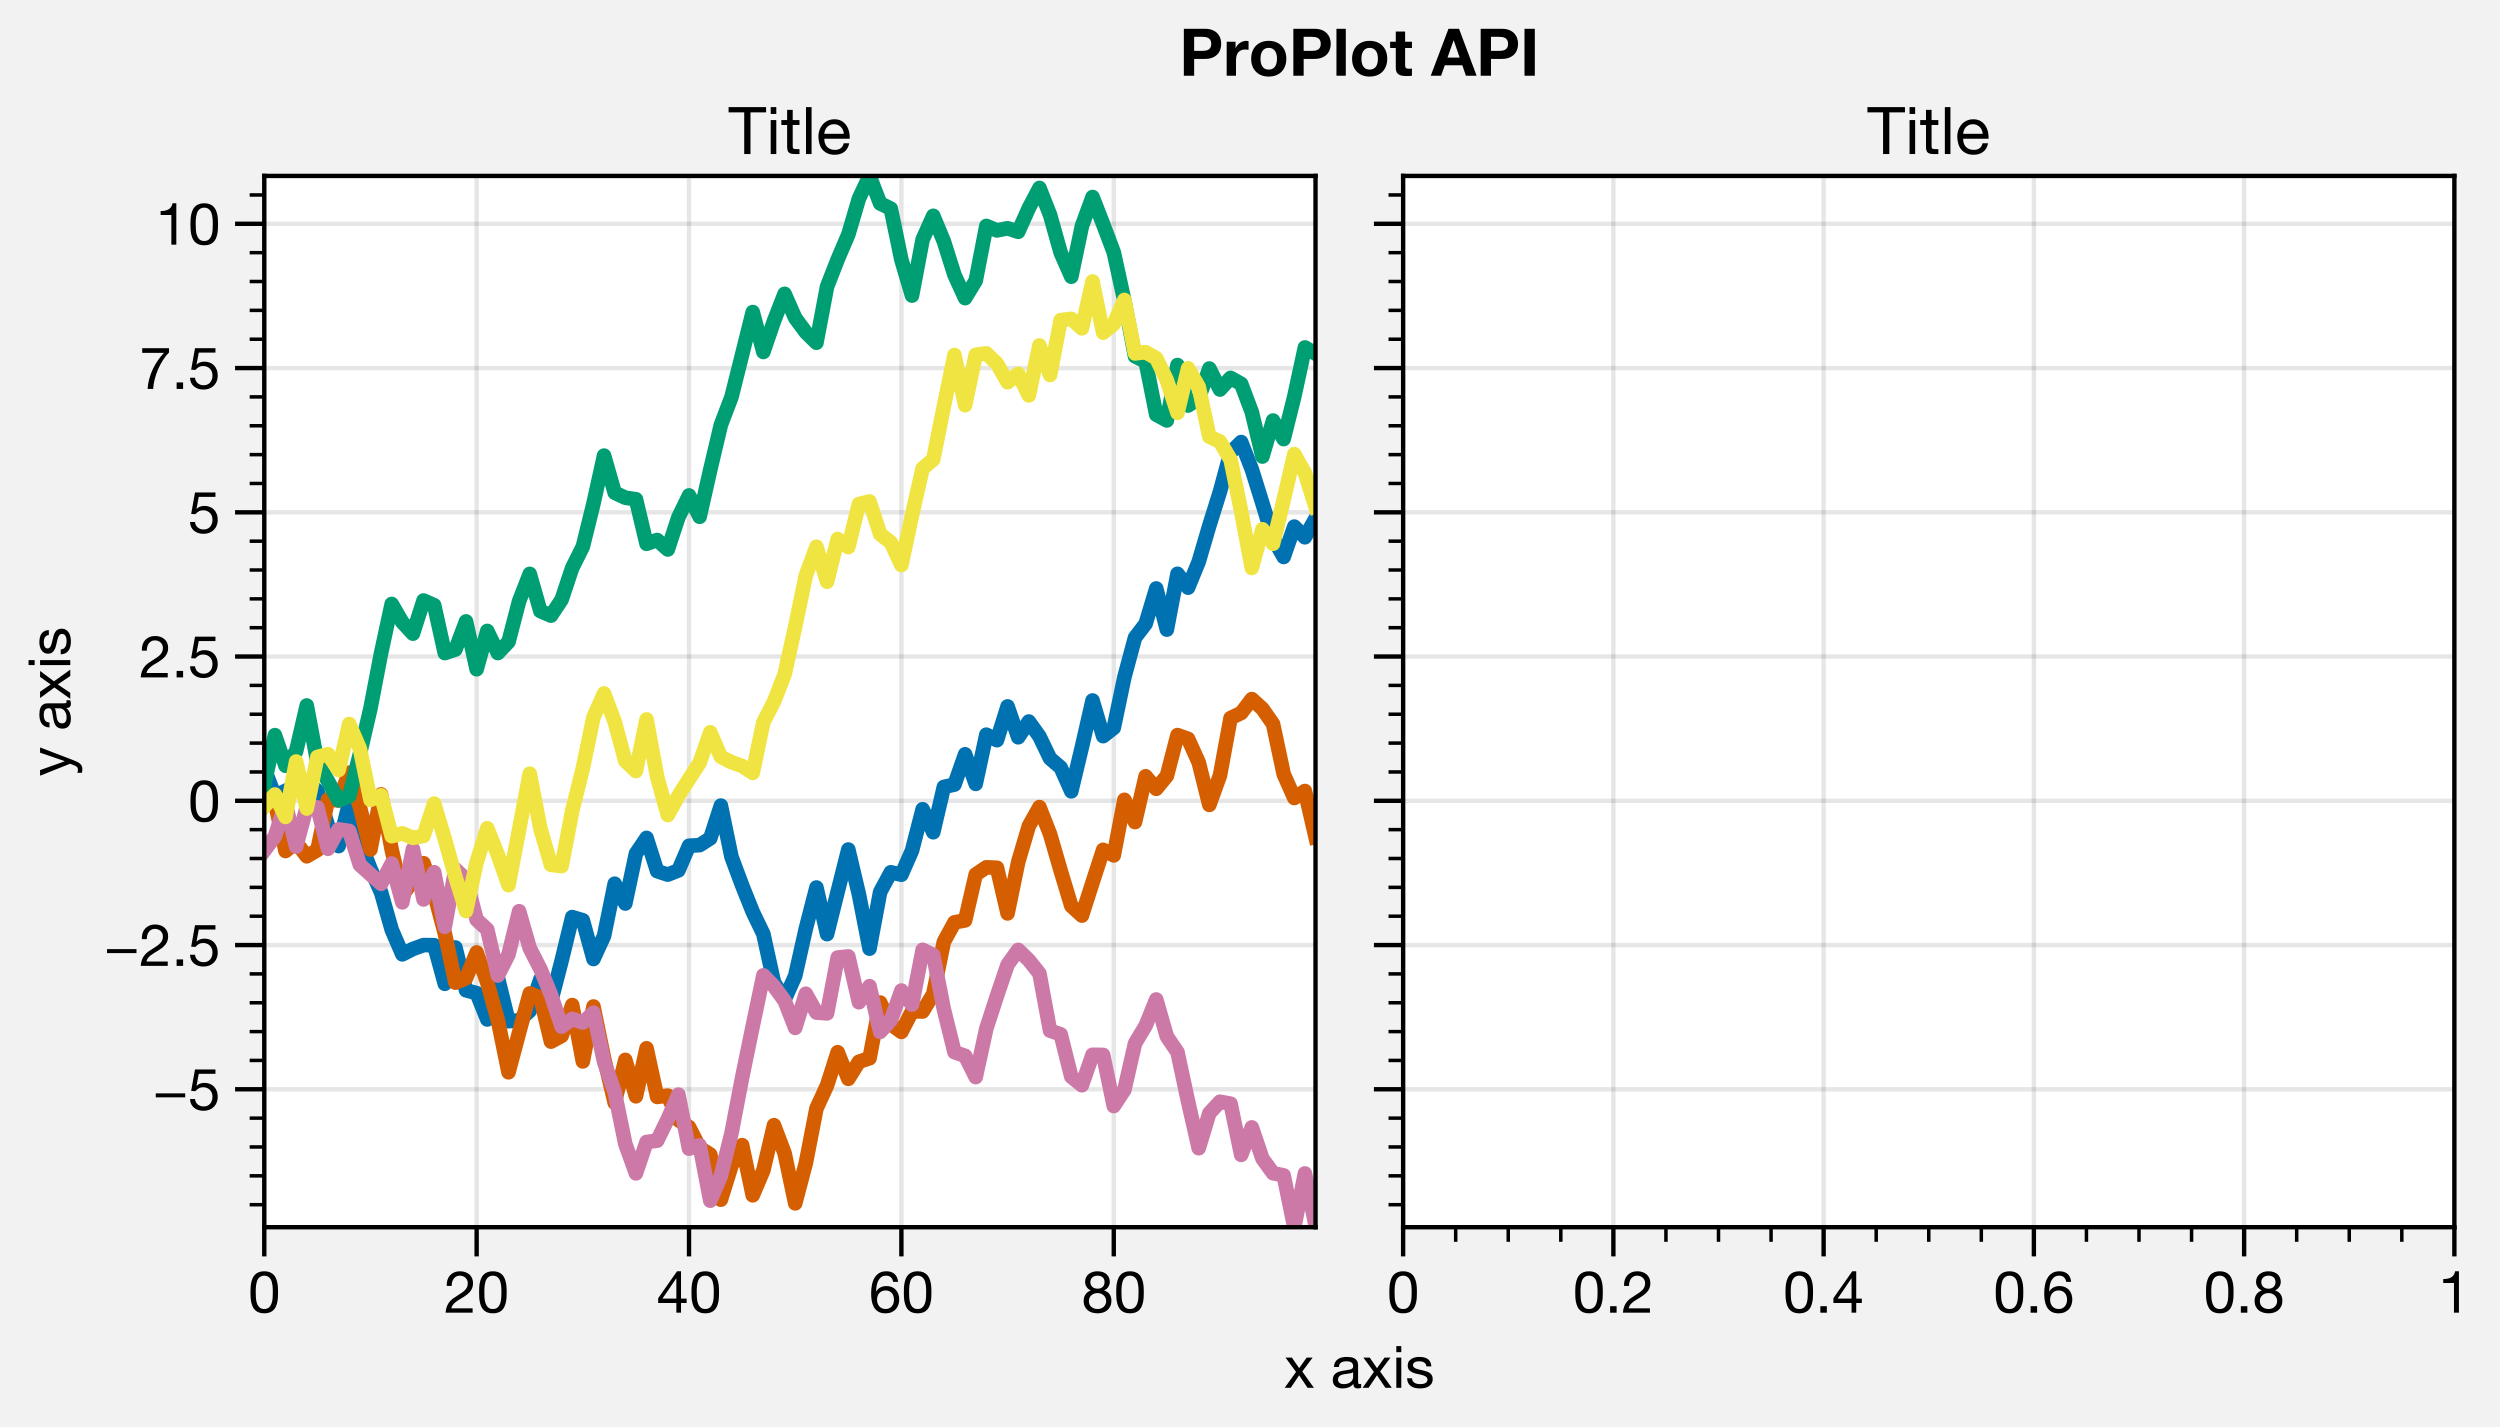 <?xml version="1.0" encoding="utf-8" standalone="no"?>
<!DOCTYPE svg PUBLIC "-//W3C//DTD SVG 1.1//EN"
  "http://www.w3.org/Graphics/SVG/1.1/DTD/svg11.dtd">
<!-- Created with matplotlib (https://matplotlib.org/) -->
<svg height="195.5pt" version="1.1" viewBox="0 0 342.45 195.5" width="342.45pt" xmlns="http://www.w3.org/2000/svg" xmlns:xlink="http://www.w3.org/1999/xlink">
 <defs>
  <style type="text/css">
*{stroke-linecap:butt;stroke-linejoin:round;}
  </style>
 </defs>
 <g id="figure_1">
  <g id="patch_1">
   <path d="M 0 195.5 
L 342.45 195.5 
L 342.45 0 
L 0 0 
z
" style="fill:#f2f2f2;"/>
  </g>
  <g id="axes_1">
   <g id="patch_2">
    <path d="M 36.2 168.1 
L 180.2 168.1 
L 180.2 24.1 
L 36.2 24.1 
z
" style="fill:#ffffff;"/>
   </g>
   <g id="matplotlib.axis_1">
    <g id="xtick_1">
     <g id="line2d_1">
      <path clip-path="url(#pfc81bca3d5)" d="M 36.2 168.1 
L 36.2 24.1 
" style="fill:none;stroke:#000000;stroke-linecap:square;stroke-opacity:0.1;stroke-width:0.6;"/>
     </g>
     <g id="line2d_2">
      <defs>
       <path d="M 0 0 
L 0 4 
" id="m7ee65ed9e9" style="stroke:#000000;stroke-width:0.6;"/>
      </defs>
      <g>
       <use style="stroke:#000000;stroke-width:0.6;" x="36.2" xlink:href="#m7ee65ed9e9" y="168.1"/>
      </g>
     </g>
     <g id="text_1">
      <!-- 0 -->
      <defs>
       <path d="M 13.203 34.906 
Q 13.203 37.5 13.25 40.641 
Q 13.297 43.797 13.75 46.938 
Q 14.203 50.094 15.047 53.094 
Q 15.906 56.094 17.547 58.344 
Q 19.203 60.594 21.703 62 
Q 24.203 63.406 27.797 63.406 
Q 31.406 63.406 33.906 62 
Q 36.406 60.594 38.047 58.344 
Q 39.703 56.094 40.547 53.094 
Q 41.406 50.094 41.844 46.938 
Q 42.297 43.797 42.344 40.641 
Q 42.406 37.5 42.406 34.906 
Q 42.406 30.906 42.156 25.953 
Q 41.906 21 40.547 16.641 
Q 39.203 12.297 36.203 9.297 
Q 33.203 6.297 27.797 6.297 
Q 22.406 6.297 19.406 9.297 
Q 16.406 12.297 15.047 16.641 
Q 13.703 21 13.453 25.953 
Q 13.203 30.906 13.203 34.906 
z
M 4.203 34.797 
Q 4.203 30.906 4.391 26.703 
Q 4.594 22.5 5.391 18.5 
Q 6.203 14.5 7.703 10.953 
Q 9.203 7.406 11.797 4.703 
Q 14.406 2 18.344 0.453 
Q 22.297 -1.094 27.797 -1.094 
Q 33.406 -1.094 37.297 0.453 
Q 41.203 2 43.797 4.703 
Q 46.406 7.406 47.906 10.953 
Q 49.406 14.5 50.203 18.5 
Q 51 22.5 51.203 26.703 
Q 51.406 30.906 51.406 34.797 
Q 51.406 38.703 51.203 42.891 
Q 51 47.094 50.203 51.094 
Q 49.406 55.094 47.906 58.688 
Q 46.406 62.297 43.797 65 
Q 41.203 67.703 37.25 69.297 
Q 33.297 70.906 27.797 70.906 
Q 22.297 70.906 18.344 69.297 
Q 14.406 67.703 11.797 65 
Q 9.203 62.297 7.703 58.688 
Q 6.203 55.094 5.391 51.094 
Q 4.594 47.094 4.391 42.891 
Q 4.203 38.703 4.203 34.797 
z
" id="HelveticaNeue-48"/>
      </defs>
      <g transform="translate(33.976 179.812)scale(0.08 -0.08)">
       <use xlink:href="#HelveticaNeue-48"/>
      </g>
     </g>
    </g>
    <g id="xtick_2">
     <g id="line2d_3">
      <path clip-path="url(#pfc81bca3d5)" d="M 65.291 168.1 
L 65.291 24.1 
" style="fill:none;stroke:#000000;stroke-linecap:square;stroke-opacity:0.1;stroke-width:0.6;"/>
     </g>
     <g id="line2d_4">
      <g>
       <use style="stroke:#000000;stroke-width:0.6;" x="65.291" xlink:href="#m7ee65ed9e9" y="168.1"/>
      </g>
     </g>
     <g id="text_2">
      <!-- 20 -->
      <defs>
       <path d="M 4.406 45.797 
L 12.906 45.797 
Q 12.797 49 13.547 52.141 
Q 14.297 55.297 16 57.797 
Q 17.703 60.297 20.344 61.844 
Q 23 63.406 26.703 63.406 
Q 29.5 63.406 32 62.5 
Q 34.5 61.594 36.344 59.891 
Q 38.203 58.203 39.297 55.844 
Q 40.406 53.5 40.406 50.594 
Q 40.406 46.906 39.25 44.094 
Q 38.094 41.297 35.844 38.891 
Q 33.594 36.5 30.188 34.141 
Q 26.797 31.797 22.297 29 
Q 18.594 26.797 15.188 24.297 
Q 11.797 21.797 9.094 18.5 
Q 6.406 15.203 4.656 10.75 
Q 2.906 6.297 2.406 0 
L 48.703 0 
L 48.703 7.5 
L 12.297 7.5 
Q 12.906 10.797 14.844 13.344 
Q 16.797 15.906 19.547 18.094 
Q 22.297 20.297 25.594 22.25 
Q 28.906 24.203 32.203 26.203 
Q 35.5 28.297 38.594 30.594 
Q 41.703 32.906 44.094 35.75 
Q 46.5 38.594 47.953 42.188 
Q 49.406 45.797 49.406 50.5 
Q 49.406 55.5 47.656 59.297 
Q 45.906 63.094 42.906 65.641 
Q 39.906 68.203 35.844 69.547 
Q 31.797 70.906 27.203 70.906 
Q 21.594 70.906 17.188 69 
Q 12.797 67.094 9.844 63.75 
Q 6.906 60.406 5.5 55.797 
Q 4.094 51.203 4.406 45.797 
z
" id="HelveticaNeue-50"/>
      </defs>
      <g transform="translate(60.843 179.812)scale(0.08 -0.08)">
       <use xlink:href="#HelveticaNeue-50"/>
       <use x="55.6" xlink:href="#HelveticaNeue-48"/>
      </g>
     </g>
    </g>
    <g id="xtick_3">
     <g id="line2d_5">
      <path clip-path="url(#pfc81bca3d5)" d="M 94.382 168.1 
L 94.382 24.1 
" style="fill:none;stroke:#000000;stroke-linecap:square;stroke-opacity:0.1;stroke-width:0.6;"/>
     </g>
     <g id="line2d_6">
      <g>
       <use style="stroke:#000000;stroke-width:0.6;" x="94.382" xlink:href="#m7ee65ed9e9" y="168.1"/>
      </g>
     </g>
     <g id="text_3">
      <!-- 40 -->
      <defs>
       <path d="M 33.906 24.094 
L 10.094 24.094 
L 33.703 58.797 
L 33.906 58.797 
z
M 41.906 24.094 
L 41.906 70.906 
L 35.094 70.906 
L 2.797 24.797 
L 2.797 16.594 
L 33.906 16.594 
L 33.906 0 
L 41.906 0 
L 41.906 16.594 
L 51.5 16.594 
L 51.5 24.094 
z
" id="HelveticaNeue-52"/>
      </defs>
      <g transform="translate(89.934 179.812)scale(0.08 -0.08)">
       <use xlink:href="#HelveticaNeue-52"/>
       <use x="55.6" xlink:href="#HelveticaNeue-48"/>
      </g>
     </g>
    </g>
    <g id="xtick_4">
     <g id="line2d_7">
      <path clip-path="url(#pfc81bca3d5)" d="M 123.473 168.1 
L 123.473 24.1 
" style="fill:none;stroke:#000000;stroke-linecap:square;stroke-opacity:0.1;stroke-width:0.6;"/>
     </g>
     <g id="line2d_8">
      <g>
       <use style="stroke:#000000;stroke-width:0.6;" x="123.473" xlink:href="#m7ee65ed9e9" y="168.1"/>
      </g>
     </g>
     <g id="text_4">
      <!-- 60 -->
      <defs>
       <path d="M 41.406 52.797 
L 49.906 52.797 
Q 49.094 61.594 43.891 66.25 
Q 38.703 70.906 29.906 70.906 
Q 22.297 70.906 17.297 67.703 
Q 12.297 64.5 9.297 59.203 
Q 6.297 53.906 5.047 47.047 
Q 3.797 40.203 3.797 32.906 
Q 3.797 27.297 4.641 21.297 
Q 5.5 15.297 8.094 10.297 
Q 10.703 5.297 15.5 2.094 
Q 20.297 -1.094 28.203 -1.094 
Q 34.906 -1.094 39.453 1.156 
Q 44 3.406 46.75 6.844 
Q 49.5 10.297 50.703 14.5 
Q 51.906 18.703 51.906 22.594 
Q 51.906 27.5 50.406 31.703 
Q 48.906 35.906 46.156 39 
Q 43.406 42.094 39.344 43.844 
Q 35.297 45.594 30.203 45.594 
Q 24.406 45.594 19.953 43.391 
Q 15.5 41.203 12.5 36.297 
L 12.297 36.5 
Q 12.406 40.594 13.094 45.297 
Q 13.797 50 15.641 54.047 
Q 17.5 58.094 20.797 60.75 
Q 24.094 63.406 29.5 63.406 
Q 34.594 63.406 37.688 60.5 
Q 40.797 57.594 41.406 52.797 
z
M 28.594 38.094 
Q 32.203 38.094 34.891 36.797 
Q 37.594 35.5 39.391 33.344 
Q 41.203 31.203 42.047 28.25 
Q 42.906 25.297 42.906 22 
Q 42.906 18.906 41.953 16.047 
Q 41 13.203 39.203 11 
Q 37.406 8.797 34.75 7.547 
Q 32.094 6.297 28.594 6.297 
Q 25.094 6.297 22.344 7.547 
Q 19.594 8.797 17.75 10.891 
Q 15.906 13 14.906 15.891 
Q 13.906 18.797 13.906 22.094 
Q 13.906 25.406 14.844 28.344 
Q 15.797 31.297 17.688 33.438 
Q 19.594 35.594 22.297 36.844 
Q 25 38.094 28.594 38.094 
z
" id="HelveticaNeue-54"/>
      </defs>
      <g transform="translate(119.025 179.812)scale(0.08 -0.08)">
       <use xlink:href="#HelveticaNeue-54"/>
       <use x="55.6" xlink:href="#HelveticaNeue-48"/>
      </g>
     </g>
    </g>
    <g id="xtick_5">
     <g id="line2d_9">
      <path clip-path="url(#pfc81bca3d5)" d="M 152.564 168.1 
L 152.564 24.1 
" style="fill:none;stroke:#000000;stroke-linecap:square;stroke-opacity:0.1;stroke-width:0.6;"/>
     </g>
     <g id="line2d_10">
      <g>
       <use style="stroke:#000000;stroke-width:0.6;" x="152.564" xlink:href="#m7ee65ed9e9" y="168.1"/>
      </g>
     </g>
     <g id="text_5">
      <!-- 80 -->
      <defs>
       <path d="M 15.5 52.5 
Q 15.5 55.203 16.5 57.203 
Q 17.5 59.203 19.141 60.594 
Q 20.797 62 23.094 62.703 
Q 25.406 63.406 27.906 63.406 
Q 33.094 63.406 36.438 60.656 
Q 39.797 57.906 39.797 52.5 
Q 39.797 47.094 36.5 44.094 
Q 33.203 41.094 28.094 41.094 
Q 25.5 41.094 23.203 41.797 
Q 20.906 42.5 19.203 43.891 
Q 17.5 45.297 16.5 47.438 
Q 15.5 49.594 15.5 52.5 
z
M 6.5 52.797 
Q 6.5 48 9.203 43.953 
Q 11.906 39.906 16.406 38.094 
Q 10.406 36 7.203 31.344 
Q 4 26.703 4 20.406 
Q 4 15 5.844 10.953 
Q 7.703 6.906 10.953 4.203 
Q 14.203 1.5 18.594 0.203 
Q 23 -1.094 28.094 -1.094 
Q 33 -1.094 37.297 0.297 
Q 41.594 1.703 44.75 4.453 
Q 47.906 7.203 49.75 11.203 
Q 51.594 15.203 51.594 20.406 
Q 51.594 27 48.5 31.547 
Q 45.406 36.094 39 38.094 
Q 43.5 40.094 46.141 44.047 
Q 48.797 48 48.797 52.797 
Q 48.797 56.203 47.594 59.453 
Q 46.406 62.703 43.844 65.25 
Q 41.297 67.797 37.188 69.344 
Q 33.094 70.906 27.297 70.906 
Q 23.203 70.906 19.453 69.703 
Q 15.703 68.5 12.797 66.203 
Q 9.906 63.906 8.203 60.547 
Q 6.5 57.203 6.5 52.797 
z
M 13 20 
Q 13 23.094 14.141 25.594 
Q 15.297 28.094 17.344 29.891 
Q 19.406 31.703 22.156 32.641 
Q 24.906 33.594 28 33.594 
Q 31 33.594 33.641 32.547 
Q 36.297 31.5 38.297 29.703 
Q 40.297 27.906 41.438 25.453 
Q 42.594 23 42.594 20.094 
Q 42.594 17.094 41.547 14.594 
Q 40.5 12.094 38.547 10.25 
Q 36.594 8.406 33.938 7.344 
Q 31.297 6.297 28.094 6.297 
Q 21.5 6.297 17.25 9.938 
Q 13 13.594 13 20 
z
" id="HelveticaNeue-56"/>
      </defs>
      <g transform="translate(148.116 179.812)scale(0.08 -0.08)">
       <use xlink:href="#HelveticaNeue-56"/>
       <use x="55.6" xlink:href="#HelveticaNeue-48"/>
      </g>
     </g>
    </g>
    <g id="text_6">
     <!-- x axis -->
     <defs>
      <path d="M 20.297 27.203 
L 0.906 0 
L 11.203 0 
L 25.594 21.406 
L 40 0 
L 50.906 0 
L 30.906 27.906 
L 48.703 51.703 
L 38.5 51.703 
L 25.594 33.594 
L 13.203 51.703 
L 2.297 51.703 
z
" id="HelveticaNeue-120"/>
      <path id="HelveticaNeue-32"/>
      <path d="M 52.203 0.203 
Q 50 -1.094 46.094 -1.094 
Q 42.797 -1.094 40.844 0.75 
Q 38.906 2.594 38.906 6.797 
Q 35.406 2.594 30.75 0.75 
Q 26.094 -1.094 20.703 -1.094 
Q 17.203 -1.094 14.047 -0.297 
Q 10.906 0.5 8.594 2.203 
Q 6.297 3.906 4.938 6.656 
Q 3.594 9.406 3.594 13.297 
Q 3.594 17.703 5.094 20.5 
Q 6.594 23.297 9.047 25.047 
Q 11.5 26.797 14.641 27.688 
Q 17.797 28.594 21.094 29.203 
Q 24.594 29.906 27.75 30.25 
Q 30.906 30.594 33.297 31.25 
Q 35.703 31.906 37.094 33.156 
Q 38.5 34.406 38.5 36.797 
Q 38.5 39.594 37.453 41.297 
Q 36.406 43 34.75 43.891 
Q 33.094 44.797 31.047 45.094 
Q 29 45.406 27 45.406 
Q 21.594 45.406 18 43.344 
Q 14.406 41.297 14.094 35.594 
L 5.594 35.594 
Q 5.797 40.406 7.594 43.703 
Q 9.406 47 12.406 49.047 
Q 15.406 51.094 19.25 52 
Q 23.094 52.906 27.5 52.906 
Q 31 52.906 34.453 52.406 
Q 37.906 51.906 40.703 50.344 
Q 43.5 48.797 45.203 46 
Q 46.906 43.203 46.906 38.703 
L 46.906 12.094 
Q 46.906 9.094 47.25 7.688 
Q 47.594 6.297 49.594 6.297 
Q 50.703 6.297 52.203 6.797 
z
M 38.406 26.703 
Q 36.797 25.5 34.188 24.953 
Q 31.594 24.406 28.75 24.047 
Q 25.906 23.703 23 23.25 
Q 20.094 22.797 17.797 21.797 
Q 15.5 20.797 14.047 18.938 
Q 12.594 17.094 12.594 13.906 
Q 12.594 11.797 13.438 10.344 
Q 14.297 8.906 15.641 8 
Q 17 7.094 18.797 6.688 
Q 20.594 6.297 22.594 6.297 
Q 26.797 6.297 29.797 7.438 
Q 32.797 8.594 34.688 10.344 
Q 36.594 12.094 37.5 14.141 
Q 38.406 16.203 38.406 18 
z
" id="HelveticaNeue-97"/>
      <path d="M 15.406 61 
L 15.406 71.406 
L 6.906 71.406 
L 6.906 61 
z
M 6.906 51.703 
L 6.906 0 
L 15.406 0 
L 15.406 51.703 
z
" id="HelveticaNeue-105"/>
      <path d="M 11.594 16.297 
L 3.094 16.297 
Q 3.297 11.5 5.094 8.141 
Q 6.906 4.797 9.906 2.75 
Q 12.906 0.703 16.797 -0.188 
Q 20.703 -1.094 25 -1.094 
Q 28.906 -1.094 32.844 -0.344 
Q 36.797 0.406 39.938 2.297 
Q 43.094 4.203 45.047 7.297 
Q 47 10.406 47 15.094 
Q 47 18.797 45.547 21.297 
Q 44.094 23.797 41.75 25.438 
Q 39.406 27.094 36.344 28.094 
Q 33.297 29.094 30.094 29.797 
Q 27.094 30.5 24.094 31.141 
Q 21.094 31.797 18.688 32.75 
Q 16.297 33.703 14.75 35.141 
Q 13.203 36.594 13.203 38.797 
Q 13.203 40.797 14.203 42.047 
Q 15.203 43.297 16.797 44.047 
Q 18.406 44.797 20.344 45.094 
Q 22.297 45.406 24.203 45.406 
Q 26.297 45.406 28.344 44.953 
Q 30.406 44.5 32.094 43.5 
Q 33.797 42.5 34.891 40.844 
Q 36 39.203 36.203 36.703 
L 44.703 36.703 
Q 44.406 41.406 42.703 44.547 
Q 41 47.703 38.141 49.547 
Q 35.297 51.406 31.594 52.156 
Q 27.906 52.906 23.5 52.906 
Q 20.094 52.906 16.641 52.047 
Q 13.203 51.203 10.453 49.453 
Q 7.703 47.703 5.953 44.891 
Q 4.203 42.094 4.203 38.203 
Q 4.203 33.203 6.703 30.391 
Q 9.203 27.594 12.953 26.047 
Q 16.703 24.5 21.094 23.641 
Q 25.5 22.797 29.25 21.75 
Q 33 20.703 35.5 19 
Q 38 17.297 38 14 
Q 38 11.594 36.797 10.047 
Q 35.594 8.5 33.75 7.703 
Q 31.906 6.906 29.703 6.594 
Q 27.5 6.297 25.5 6.297 
Q 22.906 6.297 20.453 6.797 
Q 18 7.297 16.047 8.438 
Q 14.094 9.594 12.891 11.547 
Q 11.703 13.5 11.594 16.297 
z
" id="HelveticaNeue-115"/>
     </defs>
     <g transform="translate(175.908 190.101)scale(0.08 -0.08)">
      <use xlink:href="#HelveticaNeue-120"/>
      <use x="51.8" xlink:href="#HelveticaNeue-32"/>
      <use x="79.6" xlink:href="#HelveticaNeue-97"/>
      <use x="133.3" xlink:href="#HelveticaNeue-120"/>
      <use x="185.1" xlink:href="#HelveticaNeue-105"/>
      <use x="207.3" xlink:href="#HelveticaNeue-115"/>
     </g>
    </g>
   </g>
   <g id="matplotlib.axis_2">
    <g id="ytick_1">
     <g id="line2d_11">
      <path clip-path="url(#pfc81bca3d5)" d="M 36.2 149.211 
L 180.2 149.211 
" style="fill:none;stroke:#000000;stroke-linecap:square;stroke-opacity:0.1;stroke-width:0.6;"/>
     </g>
     <g id="line2d_12">
      <defs>
       <path d="M 0 0 
L -4 0 
" id="m34d2be6f29" style="stroke:#000000;stroke-width:0.6;"/>
      </defs>
      <g>
       <use style="stroke:#000000;stroke-width:0.6;" x="36.2" xlink:href="#m34d2be6f29" y="149.211"/>
      </g>
     </g>
     <g id="text_7">
      <!-- −5 -->
      <defs>
       <path d="M 4.797 28.703 
L 4.797 21.906 
L 55.203 21.906 
L 55.203 28.703 
z
" id="HelveticaNeue-8722"/>
       <path d="M 47 62.203 
L 47 69.703 
L 12 69.703 
L 5.406 32.906 
L 12.703 32.5 
Q 15.203 35.5 18.453 37.344 
Q 21.703 39.203 25.906 39.203 
Q 29.5 39.203 32.453 38 
Q 35.406 36.797 37.5 34.641 
Q 39.594 32.5 40.75 29.547 
Q 41.906 26.594 41.906 23.094 
Q 41.906 18.906 40.703 15.75 
Q 39.5 12.594 37.453 10.5 
Q 35.406 8.406 32.656 7.344 
Q 29.906 6.297 26.906 6.297 
Q 23.703 6.297 21.047 7.25 
Q 18.406 8.203 16.453 9.953 
Q 14.5 11.703 13.344 14.047 
Q 12.203 16.406 12 19.094 
L 3.5 19.094 
Q 3.594 14.297 5.391 10.5 
Q 7.203 6.703 10.297 4.141 
Q 13.406 1.594 17.453 0.25 
Q 21.5 -1.094 26.094 -1.094 
Q 32.297 -1.094 36.938 0.844 
Q 41.594 2.797 44.688 6.094 
Q 47.797 9.406 49.344 13.656 
Q 50.906 17.906 50.906 22.406 
Q 50.906 28.5 49.094 33.047 
Q 47.297 37.594 44.188 40.641 
Q 41.094 43.703 36.891 45.203 
Q 32.703 46.703 28 46.703 
Q 24.406 46.703 20.75 45.453 
Q 17.094 44.203 14.797 41.594 
L 14.594 41.797 
L 18.406 62.203 
z
" id="HelveticaNeue-53"/>
      </defs>
      <g transform="translate(20.953 152.067)scale(0.08 -0.08)">
       <use xlink:href="#HelveticaNeue-8722"/>
       <use x="60" xlink:href="#HelveticaNeue-53"/>
      </g>
     </g>
    </g>
    <g id="ytick_2">
     <g id="line2d_13">
      <path clip-path="url(#pfc81bca3d5)" d="M 36.2 129.452 
L 180.2 129.452 
" style="fill:none;stroke:#000000;stroke-linecap:square;stroke-opacity:0.1;stroke-width:0.6;"/>
     </g>
     <g id="line2d_14">
      <g>
       <use style="stroke:#000000;stroke-width:0.6;" x="36.2" xlink:href="#m34d2be6f29" y="129.452"/>
      </g>
     </g>
     <g id="text_8">
      <!-- −2.5 -->
      <defs>
       <path d="M 8.297 11.094 
L 8.297 0 
L 19.406 0 
L 19.406 11.094 
z
" id="HelveticaNeue-46"/>
      </defs>
      <g transform="translate(14.281 132.308)scale(0.08 -0.08)">
       <use xlink:href="#HelveticaNeue-8722"/>
       <use x="60" xlink:href="#HelveticaNeue-50"/>
       <use x="115.6" xlink:href="#HelveticaNeue-46"/>
       <use x="143.4" xlink:href="#HelveticaNeue-53"/>
      </g>
     </g>
    </g>
    <g id="ytick_3">
     <g id="line2d_15">
      <path clip-path="url(#pfc81bca3d5)" d="M 36.2 109.693 
L 180.2 109.693 
" style="fill:none;stroke:#000000;stroke-linecap:square;stroke-opacity:0.1;stroke-width:0.6;"/>
     </g>
     <g id="line2d_16">
      <g>
       <use style="stroke:#000000;stroke-width:0.6;" x="36.2" xlink:href="#m34d2be6f29" y="109.693"/>
      </g>
     </g>
     <g id="text_9">
      <!-- 0 -->
      <g transform="translate(25.753 112.55)scale(0.08 -0.08)">
       <use xlink:href="#HelveticaNeue-48"/>
      </g>
     </g>
    </g>
    <g id="ytick_4">
     <g id="line2d_17">
      <path clip-path="url(#pfc81bca3d5)" d="M 36.2 89.935 
L 180.2 89.935 
" style="fill:none;stroke:#000000;stroke-linecap:square;stroke-opacity:0.1;stroke-width:0.6;"/>
     </g>
     <g id="line2d_18">
      <g>
       <use style="stroke:#000000;stroke-width:0.6;" x="36.2" xlink:href="#m34d2be6f29" y="89.935"/>
      </g>
     </g>
     <g id="text_10">
      <!-- 2.5 -->
      <g transform="translate(19.081 92.791)scale(0.08 -0.08)">
       <use xlink:href="#HelveticaNeue-50"/>
       <use x="55.6" xlink:href="#HelveticaNeue-46"/>
       <use x="83.4" xlink:href="#HelveticaNeue-53"/>
      </g>
     </g>
    </g>
    <g id="ytick_5">
     <g id="line2d_19">
      <path clip-path="url(#pfc81bca3d5)" d="M 36.2 70.176 
L 180.2 70.176 
" style="fill:none;stroke:#000000;stroke-linecap:square;stroke-opacity:0.1;stroke-width:0.6;"/>
     </g>
     <g id="line2d_20">
      <g>
       <use style="stroke:#000000;stroke-width:0.6;" x="36.2" xlink:href="#m34d2be6f29" y="70.176"/>
      </g>
     </g>
     <g id="text_11">
      <!-- 5 -->
      <g transform="translate(25.753 73.033)scale(0.08 -0.08)">
       <use xlink:href="#HelveticaNeue-53"/>
      </g>
     </g>
    </g>
    <g id="ytick_6">
     <g id="line2d_21">
      <path clip-path="url(#pfc81bca3d5)" d="M 36.2 50.418 
L 180.2 50.418 
" style="fill:none;stroke:#000000;stroke-linecap:square;stroke-opacity:0.1;stroke-width:0.6;"/>
     </g>
     <g id="line2d_22">
      <g>
       <use style="stroke:#000000;stroke-width:0.6;" x="36.2" xlink:href="#m34d2be6f29" y="50.418"/>
      </g>
     </g>
     <g id="text_12">
      <!-- 7.5 -->
      <defs>
       <path d="M 50.906 62.406 
L 50.906 69.703 
L 5 69.703 
L 5 61.703 
L 42.203 61.703 
Q 36.594 55.797 31.75 48.797 
Q 26.906 41.797 23.203 33.938 
Q 19.5 26.094 17.141 17.547 
Q 14.797 9 14.203 0 
L 23.703 0 
Q 24.203 8.297 26.5 17.094 
Q 28.797 25.906 32.438 34.203 
Q 36.094 42.5 40.797 49.797 
Q 45.5 57.094 50.906 62.406 
z
" id="HelveticaNeue-55"/>
      </defs>
      <g transform="translate(19.081 53.274)scale(0.08 -0.08)">
       <use xlink:href="#HelveticaNeue-55"/>
       <use x="55.6" xlink:href="#HelveticaNeue-46"/>
       <use x="83.4" xlink:href="#HelveticaNeue-53"/>
      </g>
     </g>
    </g>
    <g id="ytick_7">
     <g id="line2d_23">
      <path clip-path="url(#pfc81bca3d5)" d="M 36.2 30.659 
L 180.2 30.659 
" style="fill:none;stroke:#000000;stroke-linecap:square;stroke-opacity:0.1;stroke-width:0.6;"/>
     </g>
     <g id="line2d_24">
      <g>
       <use style="stroke:#000000;stroke-width:0.6;" x="36.2" xlink:href="#m34d2be6f29" y="30.659"/>
      </g>
     </g>
     <g id="text_13">
      <!-- 10 -->
      <defs>
       <path d="M 35.594 0 
L 35.594 70.906 
L 29.094 70.906 
Q 28.406 66.906 26.5 64.297 
Q 24.594 61.703 21.844 60.203 
Q 19.094 58.703 15.688 58.141 
Q 12.297 57.594 8.703 57.594 
L 8.703 50.797 
L 27.094 50.797 
L 27.094 0 
z
" id="HelveticaNeue-49"/>
      </defs>
      <g transform="translate(21.305 33.515)scale(0.08 -0.08)">
       <use xlink:href="#HelveticaNeue-49"/>
       <use x="55.6" xlink:href="#HelveticaNeue-48"/>
      </g>
     </g>
    </g>
    <g id="ytick_8">
     <g id="line2d_25">
      <defs>
       <path d="M 0 0 
L -2 0 
" id="m4c42087a11" style="stroke:#000000;stroke-width:0.48;"/>
      </defs>
      <g>
       <use style="stroke:#000000;stroke-width:0.48;" x="36.2" xlink:href="#m4c42087a11" y="165.018"/>
      </g>
     </g>
    </g>
    <g id="ytick_9">
     <g id="line2d_26">
      <g>
       <use style="stroke:#000000;stroke-width:0.48;" x="36.2" xlink:href="#m4c42087a11" y="161.066"/>
      </g>
     </g>
    </g>
    <g id="ytick_10">
     <g id="line2d_27">
      <g>
       <use style="stroke:#000000;stroke-width:0.48;" x="36.2" xlink:href="#m4c42087a11" y="157.114"/>
      </g>
     </g>
    </g>
    <g id="ytick_11">
     <g id="line2d_28">
      <g>
       <use style="stroke:#000000;stroke-width:0.48;" x="36.2" xlink:href="#m4c42087a11" y="153.162"/>
      </g>
     </g>
    </g>
    <g id="ytick_12">
     <g id="line2d_29">
      <g>
       <use style="stroke:#000000;stroke-width:0.48;" x="36.2" xlink:href="#m4c42087a11" y="145.259"/>
      </g>
     </g>
    </g>
    <g id="ytick_13">
     <g id="line2d_30">
      <g>
       <use style="stroke:#000000;stroke-width:0.48;" x="36.2" xlink:href="#m4c42087a11" y="141.307"/>
      </g>
     </g>
    </g>
    <g id="ytick_14">
     <g id="line2d_31">
      <g>
       <use style="stroke:#000000;stroke-width:0.48;" x="36.2" xlink:href="#m4c42087a11" y="137.356"/>
      </g>
     </g>
    </g>
    <g id="ytick_15">
     <g id="line2d_32">
      <g>
       <use style="stroke:#000000;stroke-width:0.48;" x="36.2" xlink:href="#m4c42087a11" y="133.404"/>
      </g>
     </g>
    </g>
    <g id="ytick_16">
     <g id="line2d_33">
      <g>
       <use style="stroke:#000000;stroke-width:0.48;" x="36.2" xlink:href="#m4c42087a11" y="125.5"/>
      </g>
     </g>
    </g>
    <g id="ytick_17">
     <g id="line2d_34">
      <g>
       <use style="stroke:#000000;stroke-width:0.48;" x="36.2" xlink:href="#m4c42087a11" y="121.549"/>
      </g>
     </g>
    </g>
    <g id="ytick_18">
     <g id="line2d_35">
      <g>
       <use style="stroke:#000000;stroke-width:0.48;" x="36.2" xlink:href="#m4c42087a11" y="117.597"/>
      </g>
     </g>
    </g>
    <g id="ytick_19">
     <g id="line2d_36">
      <g>
       <use style="stroke:#000000;stroke-width:0.48;" x="36.2" xlink:href="#m4c42087a11" y="113.645"/>
      </g>
     </g>
    </g>
    <g id="ytick_20">
     <g id="line2d_37">
      <g>
       <use style="stroke:#000000;stroke-width:0.48;" x="36.2" xlink:href="#m4c42087a11" y="105.742"/>
      </g>
     </g>
    </g>
    <g id="ytick_21">
     <g id="line2d_38">
      <g>
       <use style="stroke:#000000;stroke-width:0.48;" x="36.2" xlink:href="#m4c42087a11" y="101.79"/>
      </g>
     </g>
    </g>
    <g id="ytick_22">
     <g id="line2d_39">
      <g>
       <use style="stroke:#000000;stroke-width:0.48;" x="36.2" xlink:href="#m4c42087a11" y="97.838"/>
      </g>
     </g>
    </g>
    <g id="ytick_23">
     <g id="line2d_40">
      <g>
       <use style="stroke:#000000;stroke-width:0.48;" x="36.2" xlink:href="#m4c42087a11" y="93.887"/>
      </g>
     </g>
    </g>
    <g id="ytick_24">
     <g id="line2d_41">
      <g>
       <use style="stroke:#000000;stroke-width:0.48;" x="36.2" xlink:href="#m4c42087a11" y="85.983"/>
      </g>
     </g>
    </g>
    <g id="ytick_25">
     <g id="line2d_42">
      <g>
       <use style="stroke:#000000;stroke-width:0.48;" x="36.2" xlink:href="#m4c42087a11" y="82.031"/>
      </g>
     </g>
    </g>
    <g id="ytick_26">
     <g id="line2d_43">
      <g>
       <use style="stroke:#000000;stroke-width:0.48;" x="36.2" xlink:href="#m4c42087a11" y="78.08"/>
      </g>
     </g>
    </g>
    <g id="ytick_27">
     <g id="line2d_44">
      <g>
       <use style="stroke:#000000;stroke-width:0.48;" x="36.2" xlink:href="#m4c42087a11" y="74.128"/>
      </g>
     </g>
    </g>
    <g id="ytick_28">
     <g id="line2d_45">
      <g>
       <use style="stroke:#000000;stroke-width:0.48;" x="36.2" xlink:href="#m4c42087a11" y="66.225"/>
      </g>
     </g>
    </g>
    <g id="ytick_29">
     <g id="line2d_46">
      <g>
       <use style="stroke:#000000;stroke-width:0.48;" x="36.2" xlink:href="#m4c42087a11" y="62.273"/>
      </g>
     </g>
    </g>
    <g id="ytick_30">
     <g id="line2d_47">
      <g>
       <use style="stroke:#000000;stroke-width:0.48;" x="36.2" xlink:href="#m4c42087a11" y="58.321"/>
      </g>
     </g>
    </g>
    <g id="ytick_31">
     <g id="line2d_48">
      <g>
       <use style="stroke:#000000;stroke-width:0.48;" x="36.2" xlink:href="#m4c42087a11" y="54.369"/>
      </g>
     </g>
    </g>
    <g id="ytick_32">
     <g id="line2d_49">
      <g>
       <use style="stroke:#000000;stroke-width:0.48;" x="36.2" xlink:href="#m4c42087a11" y="46.466"/>
      </g>
     </g>
    </g>
    <g id="ytick_33">
     <g id="line2d_50">
      <g>
       <use style="stroke:#000000;stroke-width:0.48;" x="36.2" xlink:href="#m4c42087a11" y="42.514"/>
      </g>
     </g>
    </g>
    <g id="ytick_34">
     <g id="line2d_51">
      <g>
       <use style="stroke:#000000;stroke-width:0.48;" x="36.2" xlink:href="#m4c42087a11" y="38.562"/>
      </g>
     </g>
    </g>
    <g id="ytick_35">
     <g id="line2d_52">
      <g>
       <use style="stroke:#000000;stroke-width:0.48;" x="36.2" xlink:href="#m4c42087a11" y="34.611"/>
      </g>
     </g>
    </g>
    <g id="ytick_36">
     <g id="line2d_53">
      <g>
       <use style="stroke:#000000;stroke-width:0.48;" x="36.2" xlink:href="#m4c42087a11" y="26.707"/>
      </g>
     </g>
    </g>
    <g id="text_14">
     <!-- y axis -->
     <defs>
      <path d="M 26.703 -6.906 
Q 25.203 -10.703 23.75 -13.297 
Q 22.297 -15.906 20.547 -17.547 
Q 18.797 -19.203 16.641 -19.953 
Q 14.5 -20.703 11.703 -20.703 
Q 10.203 -20.703 8.703 -20.5 
Q 7.203 -20.297 5.797 -19.797 
L 5.797 -12 
Q 6.906 -12.5 8.344 -12.844 
Q 9.797 -13.203 10.797 -13.203 
Q 13.406 -13.203 15.156 -11.953 
Q 16.906 -10.703 17.797 -8.406 
L 21.297 0.297 
L 0.797 51.703 
L 10.406 51.703 
L 25.5 9.406 
L 25.703 9.406 
L 40.203 51.703 
L 49.203 51.703 
z
" id="HelveticaNeue-121"/>
     </defs>
     <g transform="translate(9.625 106.32)rotate(-90)scale(0.08 -0.08)">
      <use xlink:href="#HelveticaNeue-121"/>
      <use x="50" xlink:href="#HelveticaNeue-32"/>
      <use x="77.8" xlink:href="#HelveticaNeue-97"/>
      <use x="131.5" xlink:href="#HelveticaNeue-120"/>
      <use x="183.3" xlink:href="#HelveticaNeue-105"/>
      <use x="205.5" xlink:href="#HelveticaNeue-115"/>
     </g>
    </g>
   </g>
   <g id="line2d_54">
    <path clip-path="url(#pfc81bca3d5)" d="M 36.2 105.272 
L 37.655 109.045 
L 39.109 108.328 
L 40.564 107.641 
L 42.018 106.972 
L 43.473 108.357 
L 44.927 113.091 
L 46.382 115.896 
L 47.836 109.984 
L 49.291 115.228 
L 50.745 119.021 
L 52.2 122.235 
L 53.655 127.346 
L 55.109 130.726 
L 56.564 129.99 
L 58.018 129.46 
L 59.473 129.472 
L 60.927 134.761 
L 62.382 129.788 
L 63.836 135.647 
L 65.291 136.042 
L 66.745 139.646 
L 68.2 133.947 
L 69.655 139.884 
L 71.109 139.774 
L 72.564 138.467 
L 74.018 134.148 
L 75.473 137.216 
L 76.927 131.608 
L 78.382 125.623 
L 79.836 126.062 
L 81.291 131.363 
L 82.745 128.195 
L 84.2 121.052 
L 85.655 123.762 
L 87.109 116.928 
L 88.564 114.778 
L 90.018 119.331 
L 91.473 119.805 
L 92.927 119.227 
L 94.382 115.85 
L 95.836 115.767 
L 97.291 114.836 
L 98.745 110.351 
L 100.2 117.378 
L 101.655 121.279 
L 103.109 124.909 
L 104.564 127.934 
L 106.018 134.556 
L 107.473 136.925 
L 108.927 133.676 
L 110.382 127.207 
L 111.836 121.572 
L 113.291 127.957 
L 114.745 122.131 
L 116.2 116.369 
L 117.655 122.514 
L 119.109 129.943 
L 120.564 122.178 
L 122.018 119.488 
L 123.473 119.818 
L 124.927 116.516 
L 126.382 110.85 
L 127.836 114 
L 129.291 107.793 
L 130.745 107.47 
L 132.2 103.324 
L 133.655 107.377 
L 135.109 100.634 
L 136.564 101.393 
L 138.018 96.766 
L 139.473 100.992 
L 140.927 98.834 
L 142.382 100.873 
L 143.836 103.892 
L 145.291 105.137 
L 146.745 108.394 
L 148.2 102.321 
L 149.655 95.954 
L 151.109 100.836 
L 152.564 99.701 
L 154.018 92.76 
L 155.473 87.344 
L 156.927 85.444 
L 158.382 80.608 
L 159.836 86.242 
L 161.291 78.602 
L 162.745 80.496 
L 164.2 76.942 
L 165.655 71.993 
L 167.109 67.35 
L 168.564 61.972 
L 170.018 60.552 
L 171.473 64.286 
L 172.927 68.945 
L 174.382 73.691 
L 175.836 76.292 
L 177.291 72.135 
L 178.745 73.595 
L 180.2 71.047 
" style="fill:none;stroke:#0072b2;stroke-linecap:square;stroke-width:2;"/>
   </g>
   <g id="line2d_55">
    <path clip-path="url(#pfc81bca3d5)" d="M 36.2 108.437 
L 37.655 109.864 
L 39.109 116.573 
L 40.564 115.382 
L 42.018 117.295 
L 43.473 116.444 
L 44.927 109.514 
L 46.382 109.646 
L 47.836 105.836 
L 49.291 110.523 
L 50.745 116.367 
L 52.2 108.819 
L 53.655 116.398 
L 55.109 122.671 
L 56.564 120.567 
L 58.018 118.242 
L 59.473 122.403 
L 60.927 127.848 
L 62.382 134.604 
L 63.836 133.992 
L 65.291 130.466 
L 66.745 134.6 
L 68.2 139.766 
L 69.655 146.88 
L 71.109 141.422 
L 72.564 136.079 
L 74.018 136.649 
L 75.473 142.684 
L 76.927 141.896 
L 78.382 137.673 
L 79.836 145.392 
L 81.291 137.869 
L 82.745 144.962 
L 84.2 151.056 
L 85.655 145.187 
L 87.109 150.171 
L 88.564 143.597 
L 90.018 150.253 
L 91.473 150.077 
L 92.927 153.421 
L 94.382 154.388 
L 95.836 157.223 
L 97.291 158.147 
L 98.745 164.332 
L 100.2 159.684 
L 101.655 156.864 
L 103.109 163.731 
L 104.564 160.322 
L 106.018 154.132 
L 107.473 157.964 
L 108.927 164.835 
L 110.382 159.32 
L 111.836 151.844 
L 113.291 148.675 
L 114.745 144.132 
L 116.2 147.779 
L 117.655 145.439 
L 119.109 144.959 
L 120.564 137.326 
L 122.018 140.293 
L 123.473 141.35 
L 124.927 138.545 
L 126.382 138.552 
L 127.836 136.158 
L 129.291 129.001 
L 130.745 126.343 
L 132.2 126.078 
L 133.655 119.783 
L 135.109 118.806 
L 136.564 118.866 
L 138.018 125.119 
L 139.473 118.076 
L 140.927 113.152 
L 142.382 110.556 
L 143.836 114.26 
L 145.291 119.271 
L 146.745 124.088 
L 148.2 125.415 
L 149.655 120.886 
L 151.109 116.409 
L 152.564 117.17 
L 154.018 109.562 
L 155.473 112.607 
L 156.927 106.338 
L 158.382 108.052 
L 159.836 106.284 
L 161.291 100.694 
L 162.745 101.211 
L 164.2 104.437 
L 165.655 110.253 
L 167.109 106.236 
L 168.564 98.356 
L 170.018 97.667 
L 171.473 95.763 
L 172.927 97.088 
L 174.382 99.173 
L 175.836 106.031 
L 177.291 109.31 
L 178.745 108.354 
L 180.2 114.647 
" style="fill:none;stroke:#d55e00;stroke-linecap:square;stroke-width:2;"/>
   </g>
   <g id="line2d_56">
    <path clip-path="url(#pfc81bca3d5)" d="M 36.2 107.522 
L 37.655 100.702 
L 39.109 104.892 
L 40.564 102.916 
L 42.018 96.638 
L 43.473 104.404 
L 44.927 107.013 
L 46.382 109.636 
L 47.836 109.043 
L 49.291 103.295 
L 50.745 97.038 
L 52.2 89.455 
L 53.655 82.731 
L 55.109 85.236 
L 56.564 86.797 
L 58.018 82.258 
L 59.473 82.902 
L 60.927 89.457 
L 62.382 88.969 
L 63.836 85.125 
L 65.291 91.675 
L 66.745 86.427 
L 68.2 89.454 
L 69.655 87.922 
L 71.109 82.341 
L 72.564 78.611 
L 74.018 83.703 
L 75.473 84.329 
L 76.927 82.144 
L 78.382 77.786 
L 79.836 74.879 
L 81.291 68.984 
L 82.745 62.409 
L 84.2 67.491 
L 85.655 68.178 
L 87.109 68.387 
L 88.564 74.489 
L 90.018 73.972 
L 91.473 75.266 
L 92.927 70.855 
L 94.382 67.866 
L 95.836 70.79 
L 97.291 64.348 
L 98.745 58.196 
L 100.2 54.383 
L 101.655 48.571 
L 103.109 42.747 
L 104.564 48.211 
L 106.018 43.976 
L 107.473 40.25 
L 108.927 43.554 
L 110.382 45.517 
L 111.836 46.947 
L 113.291 39.258 
L 114.745 35.537 
L 116.2 32.133 
L 117.655 27.2 
L 119.109 24.1 
L 120.564 27.866 
L 122.018 28.575 
L 123.473 35.587 
L 124.927 40.491 
L 126.382 32.809 
L 127.836 29.565 
L 129.291 33.065 
L 130.745 37.666 
L 132.2 40.839 
L 133.655 38.445 
L 135.109 30.951 
L 136.564 31.565 
L 138.018 31.271 
L 139.473 31.752 
L 140.927 28.506 
L 142.382 25.747 
L 143.836 29.437 
L 145.291 34.616 
L 146.745 37.903 
L 148.2 30.966 
L 149.655 26.987 
L 151.109 30.708 
L 152.564 34.564 
L 154.018 41.202 
L 155.473 48.804 
L 156.927 49.528 
L 158.382 56.799 
L 159.836 57.591 
L 161.291 50.005 
L 162.745 55.548 
L 164.2 54.577 
L 165.655 50.48 
L 167.109 53.36 
L 168.564 51.765 
L 170.018 52.581 
L 171.473 56.455 
L 172.927 62.536 
L 174.382 57.604 
L 175.836 60.145 
L 177.291 54.323 
L 178.745 47.594 
L 180.2 48.433 
" style="fill:none;stroke:#009e73;stroke-linecap:square;stroke-width:2;"/>
   </g>
   <g id="line2d_57">
    <path clip-path="url(#pfc81bca3d5)" d="M 36.2 116.522 
L 37.655 114.578 
L 39.109 110.072 
L 40.564 115.968 
L 42.018 110.543 
L 43.473 110.594 
L 44.927 116.263 
L 46.382 113.611 
L 47.836 113.821 
L 49.291 118.466 
L 50.745 119.772 
L 52.2 121.058 
L 53.655 118.284 
L 55.109 123.602 
L 56.564 116.315 
L 58.018 123.204 
L 59.473 119.479 
L 60.927 126.963 
L 62.382 119.072 
L 63.836 120.455 
L 65.291 125.98 
L 66.745 127.323 
L 68.2 133.627 
L 69.655 130.746 
L 71.109 124.823 
L 72.564 129.89 
L 74.018 132.721 
L 75.473 136.26 
L 76.927 140.624 
L 78.382 139.568 
L 79.836 140.07 
L 81.291 138.721 
L 82.745 145.44 
L 84.2 149.617 
L 85.655 156.702 
L 87.109 160.725 
L 88.564 156.427 
L 90.018 156.25 
L 91.473 153.284 
L 92.927 149.938 
L 94.382 157.344 
L 95.836 156.892 
L 97.291 164.469 
L 98.745 161.069 
L 100.2 155.219 
L 101.655 147.61 
L 103.109 140.548 
L 104.564 133.606 
L 106.018 135.091 
L 107.473 137.088 
L 108.927 140.802 
L 110.382 136.126 
L 111.836 138.703 
L 113.291 138.81 
L 114.745 131.163 
L 116.2 131.011 
L 117.655 137.288 
L 119.109 135.085 
L 120.564 141.344 
L 122.018 139.75 
L 123.473 135.687 
L 124.927 137.621 
L 126.382 130.102 
L 127.836 130.826 
L 129.291 138.269 
L 130.745 144.129 
L 132.2 144.627 
L 133.655 147.542 
L 135.109 140.887 
L 136.564 136.417 
L 138.018 132.138 
L 139.473 130.116 
L 140.927 131.521 
L 142.382 133.351 
L 143.836 141.179 
L 145.291 141.68 
L 146.745 147.481 
L 148.2 148.653 
L 149.655 144.486 
L 151.109 144.506 
L 152.564 151.505 
L 154.018 149.287 
L 155.473 142.928 
L 156.927 140.498 
L 158.382 136.911 
L 159.836 141.981 
L 161.291 144.12 
L 162.745 150.902 
L 164.2 157.283 
L 165.655 152.488 
L 167.109 150.92 
L 168.564 151.179 
L 170.018 158.196 
L 171.473 154.431 
L 172.927 158.705 
L 174.382 160.704 
L 175.836 161.006 
L 177.291 168.1 
L 178.745 160.739 
L 180.2 167.819 
" style="fill:none;stroke:#cc79a7;stroke-linecap:square;stroke-width:2;"/>
   </g>
   <g id="line2d_58">
    <path clip-path="url(#pfc81bca3d5)" d="M 36.2 110.476 
L 37.655 108.831 
L 39.109 111.898 
L 40.564 104.31 
L 42.018 110.752 
L 43.473 103.69 
L 44.927 103.308 
L 46.382 105.483 
L 47.836 99.175 
L 49.291 102.533 
L 50.745 109.568 
L 52.2 108.942 
L 53.655 114.543 
L 55.109 114.149 
L 56.564 114.772 
L 58.018 114.499 
L 59.473 110.082 
L 60.927 114.935 
L 62.382 120.114 
L 63.836 124.787 
L 65.291 118.092 
L 66.745 113.454 
L 68.2 117.099 
L 69.655 121.247 
L 71.109 113.644 
L 72.564 105.981 
L 74.018 113.479 
L 75.473 118.471 
L 76.927 118.642 
L 78.382 111.082 
L 79.836 105.242 
L 81.291 98.255 
L 82.745 94.988 
L 84.2 98.869 
L 85.655 104.234 
L 87.109 105.617 
L 88.564 98.551 
L 90.018 106.423 
L 91.473 111.643 
L 92.927 109.018 
L 94.382 106.727 
L 95.836 104.49 
L 97.291 100.312 
L 98.745 103.664 
L 100.2 104.407 
L 101.655 104.92 
L 103.109 105.868 
L 104.564 98.93 
L 106.018 96.117 
L 107.473 92.386 
L 108.927 85.821 
L 110.382 78.834 
L 111.836 74.898 
L 113.291 79.684 
L 114.745 73.838 
L 116.2 74.938 
L 117.655 69.05 
L 119.109 68.69 
L 120.564 73.162 
L 122.018 74.297 
L 123.473 77.401 
L 124.927 70.566 
L 126.382 64.16 
L 127.836 62.936 
L 129.291 55.646 
L 130.745 48.63 
L 132.2 55.502 
L 133.655 48.597 
L 135.109 48.405 
L 136.564 49.812 
L 138.018 52.356 
L 139.473 51.215 
L 140.927 54.162 
L 142.382 47.32 
L 143.836 51.362 
L 145.291 43.852 
L 146.745 43.677 
L 148.2 44.972 
L 149.655 38.559 
L 151.109 45.57 
L 152.564 44.388 
L 154.018 41.091 
L 155.473 48.411 
L 156.927 48.239 
L 158.382 49.071 
L 159.836 52.084 
L 161.291 56.548 
L 162.745 50.452 
L 164.2 52.978 
L 165.655 59.813 
L 167.109 60.492 
L 168.564 62.961 
L 170.018 70.077 
L 171.473 77.799 
L 172.927 72.501 
L 174.382 74.48 
L 175.836 68.474 
L 177.291 62.209 
L 178.745 64.786 
L 180.2 69.406 
" style="fill:none;stroke:#f0e442;stroke-linecap:square;stroke-width:2;"/>
   </g>
   <g id="patch_3">
    <path d="M 36.2 168.1 
L 36.2 24.1 
" style="fill:none;stroke:#000000;stroke-linecap:square;stroke-linejoin:miter;stroke-width:0.6;"/>
   </g>
   <g id="patch_4">
    <path d="M 180.2 168.1 
L 180.2 24.1 
" style="fill:none;stroke:#000000;stroke-linecap:square;stroke-linejoin:miter;stroke-width:0.6;"/>
   </g>
   <g id="patch_5">
    <path d="M 36.2 168.1 
L 180.2 168.1 
" style="fill:none;stroke:#000000;stroke-linecap:square;stroke-linejoin:miter;stroke-width:0.6;"/>
   </g>
   <g id="patch_6">
    <path d="M 36.2 24.1 
L 180.2 24.1 
" style="fill:none;stroke:#000000;stroke-linecap:square;stroke-linejoin:miter;stroke-width:0.6;"/>
   </g>
   <g id="text_15">
    <!-- Title -->
    <defs>
     <path d="M 24 63.406 
L 24 0 
L 33.5 0 
L 33.5 63.406 
L 57.297 63.406 
L 57.297 71.406 
L 0.203 71.406 
L 0.203 63.406 
z
" id="HelveticaNeue-84"/>
     <path d="M 18.203 51.703 
L 18.203 67.203 
L 9.703 67.203 
L 9.703 51.703 
L 0.906 51.703 
L 0.906 44.203 
L 9.703 44.203 
L 9.703 11.297 
Q 9.703 7.703 10.391 5.5 
Q 11.094 3.297 12.547 2.094 
Q 14 0.906 16.344 0.453 
Q 18.703 0 22 0 
L 28.5 0 
L 28.5 7.5 
L 24.594 7.5 
Q 22.594 7.5 21.344 7.641 
Q 20.094 7.797 19.391 8.297 
Q 18.703 8.797 18.453 9.688 
Q 18.203 10.594 18.203 12.094 
L 18.203 44.203 
L 28.5 44.203 
L 28.5 51.703 
z
" id="HelveticaNeue-116"/>
     <path d="M 6.906 71.406 
L 6.906 0 
L 15.406 0 
L 15.406 71.406 
z
" id="HelveticaNeue-108"/>
     <path d="M 42.297 30.797 
L 12.594 30.797 
Q 12.797 33.797 13.891 36.438 
Q 15 39.094 16.891 41.094 
Q 18.797 43.094 21.438 44.25 
Q 24.094 45.406 27.406 45.406 
Q 30.594 45.406 33.25 44.25 
Q 35.906 43.094 37.844 41.141 
Q 39.797 39.203 40.938 36.5 
Q 42.094 33.797 42.297 30.797 
z
M 50.5 16.406 
L 42.094 16.406 
Q 41 11.297 37.547 8.797 
Q 34.094 6.297 28.703 6.297 
Q 24.5 6.297 21.391 7.688 
Q 18.297 9.094 16.297 11.438 
Q 14.297 13.797 13.391 16.844 
Q 12.5 19.906 12.594 23.297 
L 51.297 23.297 
Q 51.5 28 50.453 33.203 
Q 49.406 38.406 46.656 42.797 
Q 43.906 47.203 39.344 50.047 
Q 34.797 52.906 27.906 52.906 
Q 22.594 52.906 18.141 50.906 
Q 13.703 48.906 10.453 45.297 
Q 7.203 41.703 5.391 36.797 
Q 3.594 31.906 3.594 26 
Q 3.797 20.094 5.344 15.094 
Q 6.906 10.094 10 6.5 
Q 13.094 2.906 17.641 0.906 
Q 22.203 -1.094 28.406 -1.094 
Q 37.203 -1.094 43 3.297 
Q 48.797 7.703 50.5 16.406 
z
" id="HelveticaNeue-101"/>
    </defs>
    <g transform="translate(99.784 21.1)scale(0.09 -0.09)">
     <use xlink:href="#HelveticaNeue-84"/>
     <use x="57.4" xlink:href="#HelveticaNeue-105"/>
     <use x="79.6" xlink:href="#HelveticaNeue-116"/>
     <use x="111.1" xlink:href="#HelveticaNeue-108"/>
     <use x="133.3" xlink:href="#HelveticaNeue-101"/>
    </g>
   </g>
  </g>
  <g id="axes_2">
   <g id="patch_7">
    <path d="M 192.2 168.1 
L 336.2 168.1 
L 336.2 24.1 
L 192.2 24.1 
z
" style="fill:#ffffff;"/>
   </g>
   <g id="matplotlib.axis_3">
    <g id="xtick_6">
     <g id="line2d_59">
      <path clip-path="url(#pf7a16b02aa)" d="M 192.2 168.1 
L 192.2 24.1 
" style="fill:none;stroke:#000000;stroke-linecap:square;stroke-opacity:0.1;stroke-width:0.6;"/>
     </g>
     <g id="line2d_60">
      <g>
       <use style="stroke:#000000;stroke-width:0.6;" x="192.2" xlink:href="#m7ee65ed9e9" y="168.1"/>
      </g>
     </g>
     <g id="text_16">
      <!-- 0 -->
      <g transform="translate(189.976 179.812)scale(0.08 -0.08)">
       <use xlink:href="#HelveticaNeue-48"/>
      </g>
     </g>
    </g>
    <g id="xtick_7">
     <g id="line2d_61">
      <path clip-path="url(#pf7a16b02aa)" d="M 221 168.1 
L 221 24.1 
" style="fill:none;stroke:#000000;stroke-linecap:square;stroke-opacity:0.1;stroke-width:0.6;"/>
     </g>
     <g id="line2d_62">
      <g>
       <use style="stroke:#000000;stroke-width:0.6;" x="221" xlink:href="#m7ee65ed9e9" y="168.1"/>
      </g>
     </g>
     <g id="text_17">
      <!-- 0.2 -->
      <g transform="translate(215.441 179.812)scale(0.08 -0.08)">
       <use xlink:href="#HelveticaNeue-48"/>
       <use x="55.6" xlink:href="#HelveticaNeue-46"/>
       <use x="83.4" xlink:href="#HelveticaNeue-50"/>
      </g>
     </g>
    </g>
    <g id="xtick_8">
     <g id="line2d_63">
      <path clip-path="url(#pf7a16b02aa)" d="M 249.8 168.1 
L 249.8 24.1 
" style="fill:none;stroke:#000000;stroke-linecap:square;stroke-opacity:0.1;stroke-width:0.6;"/>
     </g>
     <g id="line2d_64">
      <g>
       <use style="stroke:#000000;stroke-width:0.6;" x="249.8" xlink:href="#m7ee65ed9e9" y="168.1"/>
      </g>
     </g>
     <g id="text_18">
      <!-- 0.4 -->
      <g transform="translate(244.241 179.812)scale(0.08 -0.08)">
       <use xlink:href="#HelveticaNeue-48"/>
       <use x="55.6" xlink:href="#HelveticaNeue-46"/>
       <use x="83.4" xlink:href="#HelveticaNeue-52"/>
      </g>
     </g>
    </g>
    <g id="xtick_9">
     <g id="line2d_65">
      <path clip-path="url(#pf7a16b02aa)" d="M 278.6 168.1 
L 278.6 24.1 
" style="fill:none;stroke:#000000;stroke-linecap:square;stroke-opacity:0.1;stroke-width:0.6;"/>
     </g>
     <g id="line2d_66">
      <g>
       <use style="stroke:#000000;stroke-width:0.6;" x="278.6" xlink:href="#m7ee65ed9e9" y="168.1"/>
      </g>
     </g>
     <g id="text_19">
      <!-- 0.6 -->
      <g transform="translate(273.041 179.812)scale(0.08 -0.08)">
       <use xlink:href="#HelveticaNeue-48"/>
       <use x="55.6" xlink:href="#HelveticaNeue-46"/>
       <use x="83.4" xlink:href="#HelveticaNeue-54"/>
      </g>
     </g>
    </g>
    <g id="xtick_10">
     <g id="line2d_67">
      <path clip-path="url(#pf7a16b02aa)" d="M 307.4 168.1 
L 307.4 24.1 
" style="fill:none;stroke:#000000;stroke-linecap:square;stroke-opacity:0.1;stroke-width:0.6;"/>
     </g>
     <g id="line2d_68">
      <g>
       <use style="stroke:#000000;stroke-width:0.6;" x="307.4" xlink:href="#m7ee65ed9e9" y="168.1"/>
      </g>
     </g>
     <g id="text_20">
      <!-- 0.8 -->
      <g transform="translate(301.841 179.812)scale(0.08 -0.08)">
       <use xlink:href="#HelveticaNeue-48"/>
       <use x="55.6" xlink:href="#HelveticaNeue-46"/>
       <use x="83.4" xlink:href="#HelveticaNeue-56"/>
      </g>
     </g>
    </g>
    <g id="xtick_11">
     <g id="line2d_69">
      <path clip-path="url(#pf7a16b02aa)" d="M 336.2 168.1 
L 336.2 24.1 
" style="fill:none;stroke:#000000;stroke-linecap:square;stroke-opacity:0.1;stroke-width:0.6;"/>
     </g>
     <g id="line2d_70">
      <g>
       <use style="stroke:#000000;stroke-width:0.6;" x="336.2" xlink:href="#m7ee65ed9e9" y="168.1"/>
      </g>
     </g>
     <g id="text_21">
      <!-- 1 -->
      <g transform="translate(333.976 179.812)scale(0.08 -0.08)">
       <use xlink:href="#HelveticaNeue-49"/>
      </g>
     </g>
    </g>
    <g id="xtick_12">
     <g id="line2d_71">
      <defs>
       <path d="M 0 0 
L 0 2 
" id="ma87ece6971" style="stroke:#000000;stroke-width:0.48;"/>
      </defs>
      <g>
       <use style="stroke:#000000;stroke-width:0.48;" x="199.4" xlink:href="#ma87ece6971" y="168.1"/>
      </g>
     </g>
    </g>
    <g id="xtick_13">
     <g id="line2d_72">
      <g>
       <use style="stroke:#000000;stroke-width:0.48;" x="206.6" xlink:href="#ma87ece6971" y="168.1"/>
      </g>
     </g>
    </g>
    <g id="xtick_14">
     <g id="line2d_73">
      <g>
       <use style="stroke:#000000;stroke-width:0.48;" x="213.8" xlink:href="#ma87ece6971" y="168.1"/>
      </g>
     </g>
    </g>
    <g id="xtick_15">
     <g id="line2d_74">
      <g>
       <use style="stroke:#000000;stroke-width:0.48;" x="228.2" xlink:href="#ma87ece6971" y="168.1"/>
      </g>
     </g>
    </g>
    <g id="xtick_16">
     <g id="line2d_75">
      <g>
       <use style="stroke:#000000;stroke-width:0.48;" x="235.4" xlink:href="#ma87ece6971" y="168.1"/>
      </g>
     </g>
    </g>
    <g id="xtick_17">
     <g id="line2d_76">
      <g>
       <use style="stroke:#000000;stroke-width:0.48;" x="242.6" xlink:href="#ma87ece6971" y="168.1"/>
      </g>
     </g>
    </g>
    <g id="xtick_18">
     <g id="line2d_77">
      <g>
       <use style="stroke:#000000;stroke-width:0.48;" x="257" xlink:href="#ma87ece6971" y="168.1"/>
      </g>
     </g>
    </g>
    <g id="xtick_19">
     <g id="line2d_78">
      <g>
       <use style="stroke:#000000;stroke-width:0.48;" x="264.2" xlink:href="#ma87ece6971" y="168.1"/>
      </g>
     </g>
    </g>
    <g id="xtick_20">
     <g id="line2d_79">
      <g>
       <use style="stroke:#000000;stroke-width:0.48;" x="271.4" xlink:href="#ma87ece6971" y="168.1"/>
      </g>
     </g>
    </g>
    <g id="xtick_21">
     <g id="line2d_80">
      <g>
       <use style="stroke:#000000;stroke-width:0.48;" x="285.8" xlink:href="#ma87ece6971" y="168.1"/>
      </g>
     </g>
    </g>
    <g id="xtick_22">
     <g id="line2d_81">
      <g>
       <use style="stroke:#000000;stroke-width:0.48;" x="293" xlink:href="#ma87ece6971" y="168.1"/>
      </g>
     </g>
    </g>
    <g id="xtick_23">
     <g id="line2d_82">
      <g>
       <use style="stroke:#000000;stroke-width:0.48;" x="300.2" xlink:href="#ma87ece6971" y="168.1"/>
      </g>
     </g>
    </g>
    <g id="xtick_24">
     <g id="line2d_83">
      <g>
       <use style="stroke:#000000;stroke-width:0.48;" x="314.6" xlink:href="#ma87ece6971" y="168.1"/>
      </g>
     </g>
    </g>
    <g id="xtick_25">
     <g id="line2d_84">
      <g>
       <use style="stroke:#000000;stroke-width:0.48;" x="321.8" xlink:href="#ma87ece6971" y="168.1"/>
      </g>
     </g>
    </g>
    <g id="xtick_26">
     <g id="line2d_85">
      <g>
       <use style="stroke:#000000;stroke-width:0.48;" x="329" xlink:href="#ma87ece6971" y="168.1"/>
      </g>
     </g>
    </g>
   </g>
   <g id="matplotlib.axis_4">
    <g id="ytick_37">
     <g id="line2d_86">
      <path clip-path="url(#pf7a16b02aa)" d="M 192.2 149.211 
L 336.2 149.211 
" style="fill:none;stroke:#000000;stroke-linecap:square;stroke-opacity:0.1;stroke-width:0.6;"/>
     </g>
     <g id="line2d_87">
      <g>
       <use style="stroke:#000000;stroke-width:0.6;" x="192.2" xlink:href="#m34d2be6f29" y="149.211"/>
      </g>
     </g>
    </g>
    <g id="ytick_38">
     <g id="line2d_88">
      <path clip-path="url(#pf7a16b02aa)" d="M 192.2 129.452 
L 336.2 129.452 
" style="fill:none;stroke:#000000;stroke-linecap:square;stroke-opacity:0.1;stroke-width:0.6;"/>
     </g>
     <g id="line2d_89">
      <g>
       <use style="stroke:#000000;stroke-width:0.6;" x="192.2" xlink:href="#m34d2be6f29" y="129.452"/>
      </g>
     </g>
    </g>
    <g id="ytick_39">
     <g id="line2d_90">
      <path clip-path="url(#pf7a16b02aa)" d="M 192.2 109.693 
L 336.2 109.693 
" style="fill:none;stroke:#000000;stroke-linecap:square;stroke-opacity:0.1;stroke-width:0.6;"/>
     </g>
     <g id="line2d_91">
      <g>
       <use style="stroke:#000000;stroke-width:0.6;" x="192.2" xlink:href="#m34d2be6f29" y="109.693"/>
      </g>
     </g>
    </g>
    <g id="ytick_40">
     <g id="line2d_92">
      <path clip-path="url(#pf7a16b02aa)" d="M 192.2 89.935 
L 336.2 89.935 
" style="fill:none;stroke:#000000;stroke-linecap:square;stroke-opacity:0.1;stroke-width:0.6;"/>
     </g>
     <g id="line2d_93">
      <g>
       <use style="stroke:#000000;stroke-width:0.6;" x="192.2" xlink:href="#m34d2be6f29" y="89.935"/>
      </g>
     </g>
    </g>
    <g id="ytick_41">
     <g id="line2d_94">
      <path clip-path="url(#pf7a16b02aa)" d="M 192.2 70.176 
L 336.2 70.176 
" style="fill:none;stroke:#000000;stroke-linecap:square;stroke-opacity:0.1;stroke-width:0.6;"/>
     </g>
     <g id="line2d_95">
      <g>
       <use style="stroke:#000000;stroke-width:0.6;" x="192.2" xlink:href="#m34d2be6f29" y="70.176"/>
      </g>
     </g>
    </g>
    <g id="ytick_42">
     <g id="line2d_96">
      <path clip-path="url(#pf7a16b02aa)" d="M 192.2 50.418 
L 336.2 50.418 
" style="fill:none;stroke:#000000;stroke-linecap:square;stroke-opacity:0.1;stroke-width:0.6;"/>
     </g>
     <g id="line2d_97">
      <g>
       <use style="stroke:#000000;stroke-width:0.6;" x="192.2" xlink:href="#m34d2be6f29" y="50.418"/>
      </g>
     </g>
    </g>
    <g id="ytick_43">
     <g id="line2d_98">
      <path clip-path="url(#pf7a16b02aa)" d="M 192.2 30.659 
L 336.2 30.659 
" style="fill:none;stroke:#000000;stroke-linecap:square;stroke-opacity:0.1;stroke-width:0.6;"/>
     </g>
     <g id="line2d_99">
      <g>
       <use style="stroke:#000000;stroke-width:0.6;" x="192.2" xlink:href="#m34d2be6f29" y="30.659"/>
      </g>
     </g>
    </g>
    <g id="ytick_44">
     <g id="line2d_100">
      <g>
       <use style="stroke:#000000;stroke-width:0.48;" x="192.2" xlink:href="#m4c42087a11" y="165.018"/>
      </g>
     </g>
    </g>
    <g id="ytick_45">
     <g id="line2d_101">
      <g>
       <use style="stroke:#000000;stroke-width:0.48;" x="192.2" xlink:href="#m4c42087a11" y="161.066"/>
      </g>
     </g>
    </g>
    <g id="ytick_46">
     <g id="line2d_102">
      <g>
       <use style="stroke:#000000;stroke-width:0.48;" x="192.2" xlink:href="#m4c42087a11" y="157.114"/>
      </g>
     </g>
    </g>
    <g id="ytick_47">
     <g id="line2d_103">
      <g>
       <use style="stroke:#000000;stroke-width:0.48;" x="192.2" xlink:href="#m4c42087a11" y="153.162"/>
      </g>
     </g>
    </g>
    <g id="ytick_48">
     <g id="line2d_104">
      <g>
       <use style="stroke:#000000;stroke-width:0.48;" x="192.2" xlink:href="#m4c42087a11" y="145.259"/>
      </g>
     </g>
    </g>
    <g id="ytick_49">
     <g id="line2d_105">
      <g>
       <use style="stroke:#000000;stroke-width:0.48;" x="192.2" xlink:href="#m4c42087a11" y="141.307"/>
      </g>
     </g>
    </g>
    <g id="ytick_50">
     <g id="line2d_106">
      <g>
       <use style="stroke:#000000;stroke-width:0.48;" x="192.2" xlink:href="#m4c42087a11" y="137.356"/>
      </g>
     </g>
    </g>
    <g id="ytick_51">
     <g id="line2d_107">
      <g>
       <use style="stroke:#000000;stroke-width:0.48;" x="192.2" xlink:href="#m4c42087a11" y="133.404"/>
      </g>
     </g>
    </g>
    <g id="ytick_52">
     <g id="line2d_108">
      <g>
       <use style="stroke:#000000;stroke-width:0.48;" x="192.2" xlink:href="#m4c42087a11" y="125.5"/>
      </g>
     </g>
    </g>
    <g id="ytick_53">
     <g id="line2d_109">
      <g>
       <use style="stroke:#000000;stroke-width:0.48;" x="192.2" xlink:href="#m4c42087a11" y="121.549"/>
      </g>
     </g>
    </g>
    <g id="ytick_54">
     <g id="line2d_110">
      <g>
       <use style="stroke:#000000;stroke-width:0.48;" x="192.2" xlink:href="#m4c42087a11" y="117.597"/>
      </g>
     </g>
    </g>
    <g id="ytick_55">
     <g id="line2d_111">
      <g>
       <use style="stroke:#000000;stroke-width:0.48;" x="192.2" xlink:href="#m4c42087a11" y="113.645"/>
      </g>
     </g>
    </g>
    <g id="ytick_56">
     <g id="line2d_112">
      <g>
       <use style="stroke:#000000;stroke-width:0.48;" x="192.2" xlink:href="#m4c42087a11" y="105.742"/>
      </g>
     </g>
    </g>
    <g id="ytick_57">
     <g id="line2d_113">
      <g>
       <use style="stroke:#000000;stroke-width:0.48;" x="192.2" xlink:href="#m4c42087a11" y="101.79"/>
      </g>
     </g>
    </g>
    <g id="ytick_58">
     <g id="line2d_114">
      <g>
       <use style="stroke:#000000;stroke-width:0.48;" x="192.2" xlink:href="#m4c42087a11" y="97.838"/>
      </g>
     </g>
    </g>
    <g id="ytick_59">
     <g id="line2d_115">
      <g>
       <use style="stroke:#000000;stroke-width:0.48;" x="192.2" xlink:href="#m4c42087a11" y="93.887"/>
      </g>
     </g>
    </g>
    <g id="ytick_60">
     <g id="line2d_116">
      <g>
       <use style="stroke:#000000;stroke-width:0.48;" x="192.2" xlink:href="#m4c42087a11" y="85.983"/>
      </g>
     </g>
    </g>
    <g id="ytick_61">
     <g id="line2d_117">
      <g>
       <use style="stroke:#000000;stroke-width:0.48;" x="192.2" xlink:href="#m4c42087a11" y="82.031"/>
      </g>
     </g>
    </g>
    <g id="ytick_62">
     <g id="line2d_118">
      <g>
       <use style="stroke:#000000;stroke-width:0.48;" x="192.2" xlink:href="#m4c42087a11" y="78.08"/>
      </g>
     </g>
    </g>
    <g id="ytick_63">
     <g id="line2d_119">
      <g>
       <use style="stroke:#000000;stroke-width:0.48;" x="192.2" xlink:href="#m4c42087a11" y="74.128"/>
      </g>
     </g>
    </g>
    <g id="ytick_64">
     <g id="line2d_120">
      <g>
       <use style="stroke:#000000;stroke-width:0.48;" x="192.2" xlink:href="#m4c42087a11" y="66.225"/>
      </g>
     </g>
    </g>
    <g id="ytick_65">
     <g id="line2d_121">
      <g>
       <use style="stroke:#000000;stroke-width:0.48;" x="192.2" xlink:href="#m4c42087a11" y="62.273"/>
      </g>
     </g>
    </g>
    <g id="ytick_66">
     <g id="line2d_122">
      <g>
       <use style="stroke:#000000;stroke-width:0.48;" x="192.2" xlink:href="#m4c42087a11" y="58.321"/>
      </g>
     </g>
    </g>
    <g id="ytick_67">
     <g id="line2d_123">
      <g>
       <use style="stroke:#000000;stroke-width:0.48;" x="192.2" xlink:href="#m4c42087a11" y="54.369"/>
      </g>
     </g>
    </g>
    <g id="ytick_68">
     <g id="line2d_124">
      <g>
       <use style="stroke:#000000;stroke-width:0.48;" x="192.2" xlink:href="#m4c42087a11" y="46.466"/>
      </g>
     </g>
    </g>
    <g id="ytick_69">
     <g id="line2d_125">
      <g>
       <use style="stroke:#000000;stroke-width:0.48;" x="192.2" xlink:href="#m4c42087a11" y="42.514"/>
      </g>
     </g>
    </g>
    <g id="ytick_70">
     <g id="line2d_126">
      <g>
       <use style="stroke:#000000;stroke-width:0.48;" x="192.2" xlink:href="#m4c42087a11" y="38.562"/>
      </g>
     </g>
    </g>
    <g id="ytick_71">
     <g id="line2d_127">
      <g>
       <use style="stroke:#000000;stroke-width:0.48;" x="192.2" xlink:href="#m4c42087a11" y="34.611"/>
      </g>
     </g>
    </g>
    <g id="ytick_72">
     <g id="line2d_128">
      <g>
       <use style="stroke:#000000;stroke-width:0.48;" x="192.2" xlink:href="#m4c42087a11" y="26.707"/>
      </g>
     </g>
    </g>
   </g>
   <g id="patch_8">
    <path d="M 192.2 168.1 
L 192.2 24.1 
" style="fill:none;stroke:#000000;stroke-linecap:square;stroke-linejoin:miter;stroke-width:0.6;"/>
   </g>
   <g id="patch_9">
    <path d="M 336.2 168.1 
L 336.2 24.1 
" style="fill:none;stroke:#000000;stroke-linecap:square;stroke-linejoin:miter;stroke-width:0.6;"/>
   </g>
   <g id="patch_10">
    <path d="M 192.2 168.1 
L 336.2 168.1 
" style="fill:none;stroke:#000000;stroke-linecap:square;stroke-linejoin:miter;stroke-width:0.6;"/>
   </g>
   <g id="patch_11">
    <path d="M 192.2 24.1 
L 336.2 24.1 
" style="fill:none;stroke:#000000;stroke-linecap:square;stroke-linejoin:miter;stroke-width:0.6;"/>
   </g>
   <g id="text_22">
    <!-- Title -->
    <g transform="translate(255.784 21.1)scale(0.09 -0.09)">
     <use xlink:href="#HelveticaNeue-84"/>
     <use x="57.4" xlink:href="#HelveticaNeue-105"/>
     <use x="79.6" xlink:href="#HelveticaNeue-116"/>
     <use x="111.1" xlink:href="#HelveticaNeue-108"/>
     <use x="133.3" xlink:href="#HelveticaNeue-101"/>
    </g>
   </g>
  </g>
  <g id="text_23">
   <!-- ProPlot API -->
   <defs>
    <path d="M 22.594 37.797 
L 22.594 59.203 
L 34.797 59.203 
Q 37.5 59.203 40 58.797 
Q 42.5 58.406 44.391 57.25 
Q 46.297 56.094 47.438 54 
Q 48.594 51.906 48.594 48.5 
Q 48.594 45.094 47.438 43 
Q 46.297 40.906 44.391 39.75 
Q 42.5 38.594 40 38.188 
Q 37.5 37.797 34.797 37.797 
z
M 6.906 71.406 
L 6.906 0 
L 22.594 0 
L 22.594 25.594 
L 39.094 25.594 
Q 45.797 25.594 50.5 27.547 
Q 55.203 29.5 58.141 32.703 
Q 61.094 35.906 62.438 40.047 
Q 63.797 44.203 63.797 48.5 
Q 63.797 52.906 62.438 57 
Q 61.094 61.094 58.141 64.297 
Q 55.203 67.5 50.5 69.453 
Q 45.797 71.406 39.094 71.406 
z
" id="HelveticaNeue-Bold-80"/>
    <path d="M 5.406 51.703 
L 5.406 0 
L 19.594 0 
L 19.594 23.297 
Q 19.594 26.797 20.297 29.797 
Q 21 32.797 22.641 35.047 
Q 24.297 37.297 27 38.594 
Q 29.703 39.906 33.594 39.906 
Q 34.906 39.906 36.297 39.75 
Q 37.703 39.594 38.703 39.406 
L 38.703 52.594 
Q 37 53.094 35.594 53.094 
Q 32.906 53.094 30.406 52.297 
Q 27.906 51.5 25.703 50.047 
Q 23.5 48.594 21.797 46.547 
Q 20.094 44.5 19.094 42.094 
L 18.906 42.094 
L 18.906 51.703 
z
" id="HelveticaNeue-Bold-114"/>
    <path d="M 18 25.797 
Q 18 28.906 18.594 31.906 
Q 19.203 34.906 20.641 37.203 
Q 22.094 39.5 24.5 40.953 
Q 26.906 42.406 30.5 42.406 
Q 34.094 42.406 36.547 40.953 
Q 39 39.5 40.453 37.203 
Q 41.906 34.906 42.5 31.906 
Q 43.094 28.906 43.094 25.797 
Q 43.094 22.703 42.5 19.75 
Q 41.906 16.797 40.453 14.438 
Q 39 12.094 36.547 10.688 
Q 34.094 9.297 30.5 9.297 
Q 26.906 9.297 24.5 10.688 
Q 22.094 12.094 20.641 14.438 
Q 19.203 16.797 18.594 19.75 
Q 18 22.703 18 25.797 
z
M 3.797 25.797 
Q 3.797 19.594 5.688 14.594 
Q 7.594 9.594 11.094 6.047 
Q 14.594 2.5 19.5 0.594 
Q 24.406 -1.297 30.5 -1.297 
Q 36.594 -1.297 41.547 0.594 
Q 46.5 2.5 50 6.047 
Q 53.5 9.594 55.391 14.594 
Q 57.297 19.594 57.297 25.797 
Q 57.297 32 55.391 37.047 
Q 53.5 42.094 50 45.641 
Q 46.5 49.203 41.547 51.141 
Q 36.594 53.094 30.5 53.094 
Q 24.406 53.094 19.5 51.141 
Q 14.594 49.203 11.094 45.641 
Q 7.594 42.094 5.688 37.047 
Q 3.797 32 3.797 25.797 
z
" id="HelveticaNeue-Bold-111"/>
    <path d="M 5.797 71.406 
L 5.797 0 
L 20 0 
L 20 71.406 
z
" id="HelveticaNeue-Bold-108"/>
    <path d="M 23.406 51.703 
L 23.406 67.203 
L 9.203 67.203 
L 9.203 51.703 
L 0.594 51.703 
L 0.594 42.203 
L 9.203 42.203 
L 9.203 11.703 
Q 9.203 7.797 10.5 5.391 
Q 11.797 3 14.047 1.703 
Q 16.297 0.406 19.25 -0.047 
Q 22.203 -0.5 25.5 -0.5 
Q 27.594 -0.5 29.797 -0.391 
Q 32 -0.297 33.797 0 
L 33.797 11 
Q 32.797 10.797 31.688 10.688 
Q 30.594 10.594 29.406 10.594 
Q 25.797 10.594 24.594 11.797 
Q 23.406 13 23.406 16.594 
L 23.406 42.203 
L 33.797 42.203 
L 33.797 51.703 
z
" id="HelveticaNeue-Bold-116"/>
    <path id="HelveticaNeue-Bold-32"/>
    <path d="M 24.906 27.594 
L 34.203 53.797 
L 34.406 53.797 
L 43.406 27.594 
z
M 26.406 71.406 
L -0.594 0 
L 15.203 0 
L 20.797 15.906 
L 47.5 15.906 
L 52.906 0 
L 69.203 0 
L 42.5 71.406 
z
" id="HelveticaNeue-Bold-65"/>
    <path d="M 6.906 71.406 
L 6.906 0 
L 22.594 0 
L 22.594 71.406 
z
" id="HelveticaNeue-Bold-73"/>
   </defs>
   <g transform="translate(161.541 10.372)scale(0.09 -0.09)">
    <use xlink:href="#HelveticaNeue-Bold-80"/>
    <use x="66.7" xlink:href="#HelveticaNeue-Bold-114"/>
    <use x="105.584" xlink:href="#HelveticaNeue-Bold-111"/>
    <use x="166.684" xlink:href="#HelveticaNeue-Bold-80"/>
    <use x="233.384" xlink:href="#HelveticaNeue-Bold-108"/>
    <use x="259.184" xlink:href="#HelveticaNeue-Bold-111"/>
    <use x="320.284" xlink:href="#HelveticaNeue-Bold-116"/>
    <use x="355.484" xlink:href="#HelveticaNeue-Bold-32"/>
    <use x="383.284" xlink:href="#HelveticaNeue-Bold-65"/>
    <use x="451.784" xlink:href="#HelveticaNeue-Bold-80"/>
    <use x="518.484" xlink:href="#HelveticaNeue-Bold-73"/>
   </g>
  </g>
 </g>
 <defs>
  <clipPath id="pfc81bca3d5">
   <rect height="144" width="144" x="36.2" y="24.1"/>
  </clipPath>
  <clipPath id="pf7a16b02aa">
   <rect height="144" width="144" x="192.2" y="24.1"/>
  </clipPath>
 </defs>
</svg>

